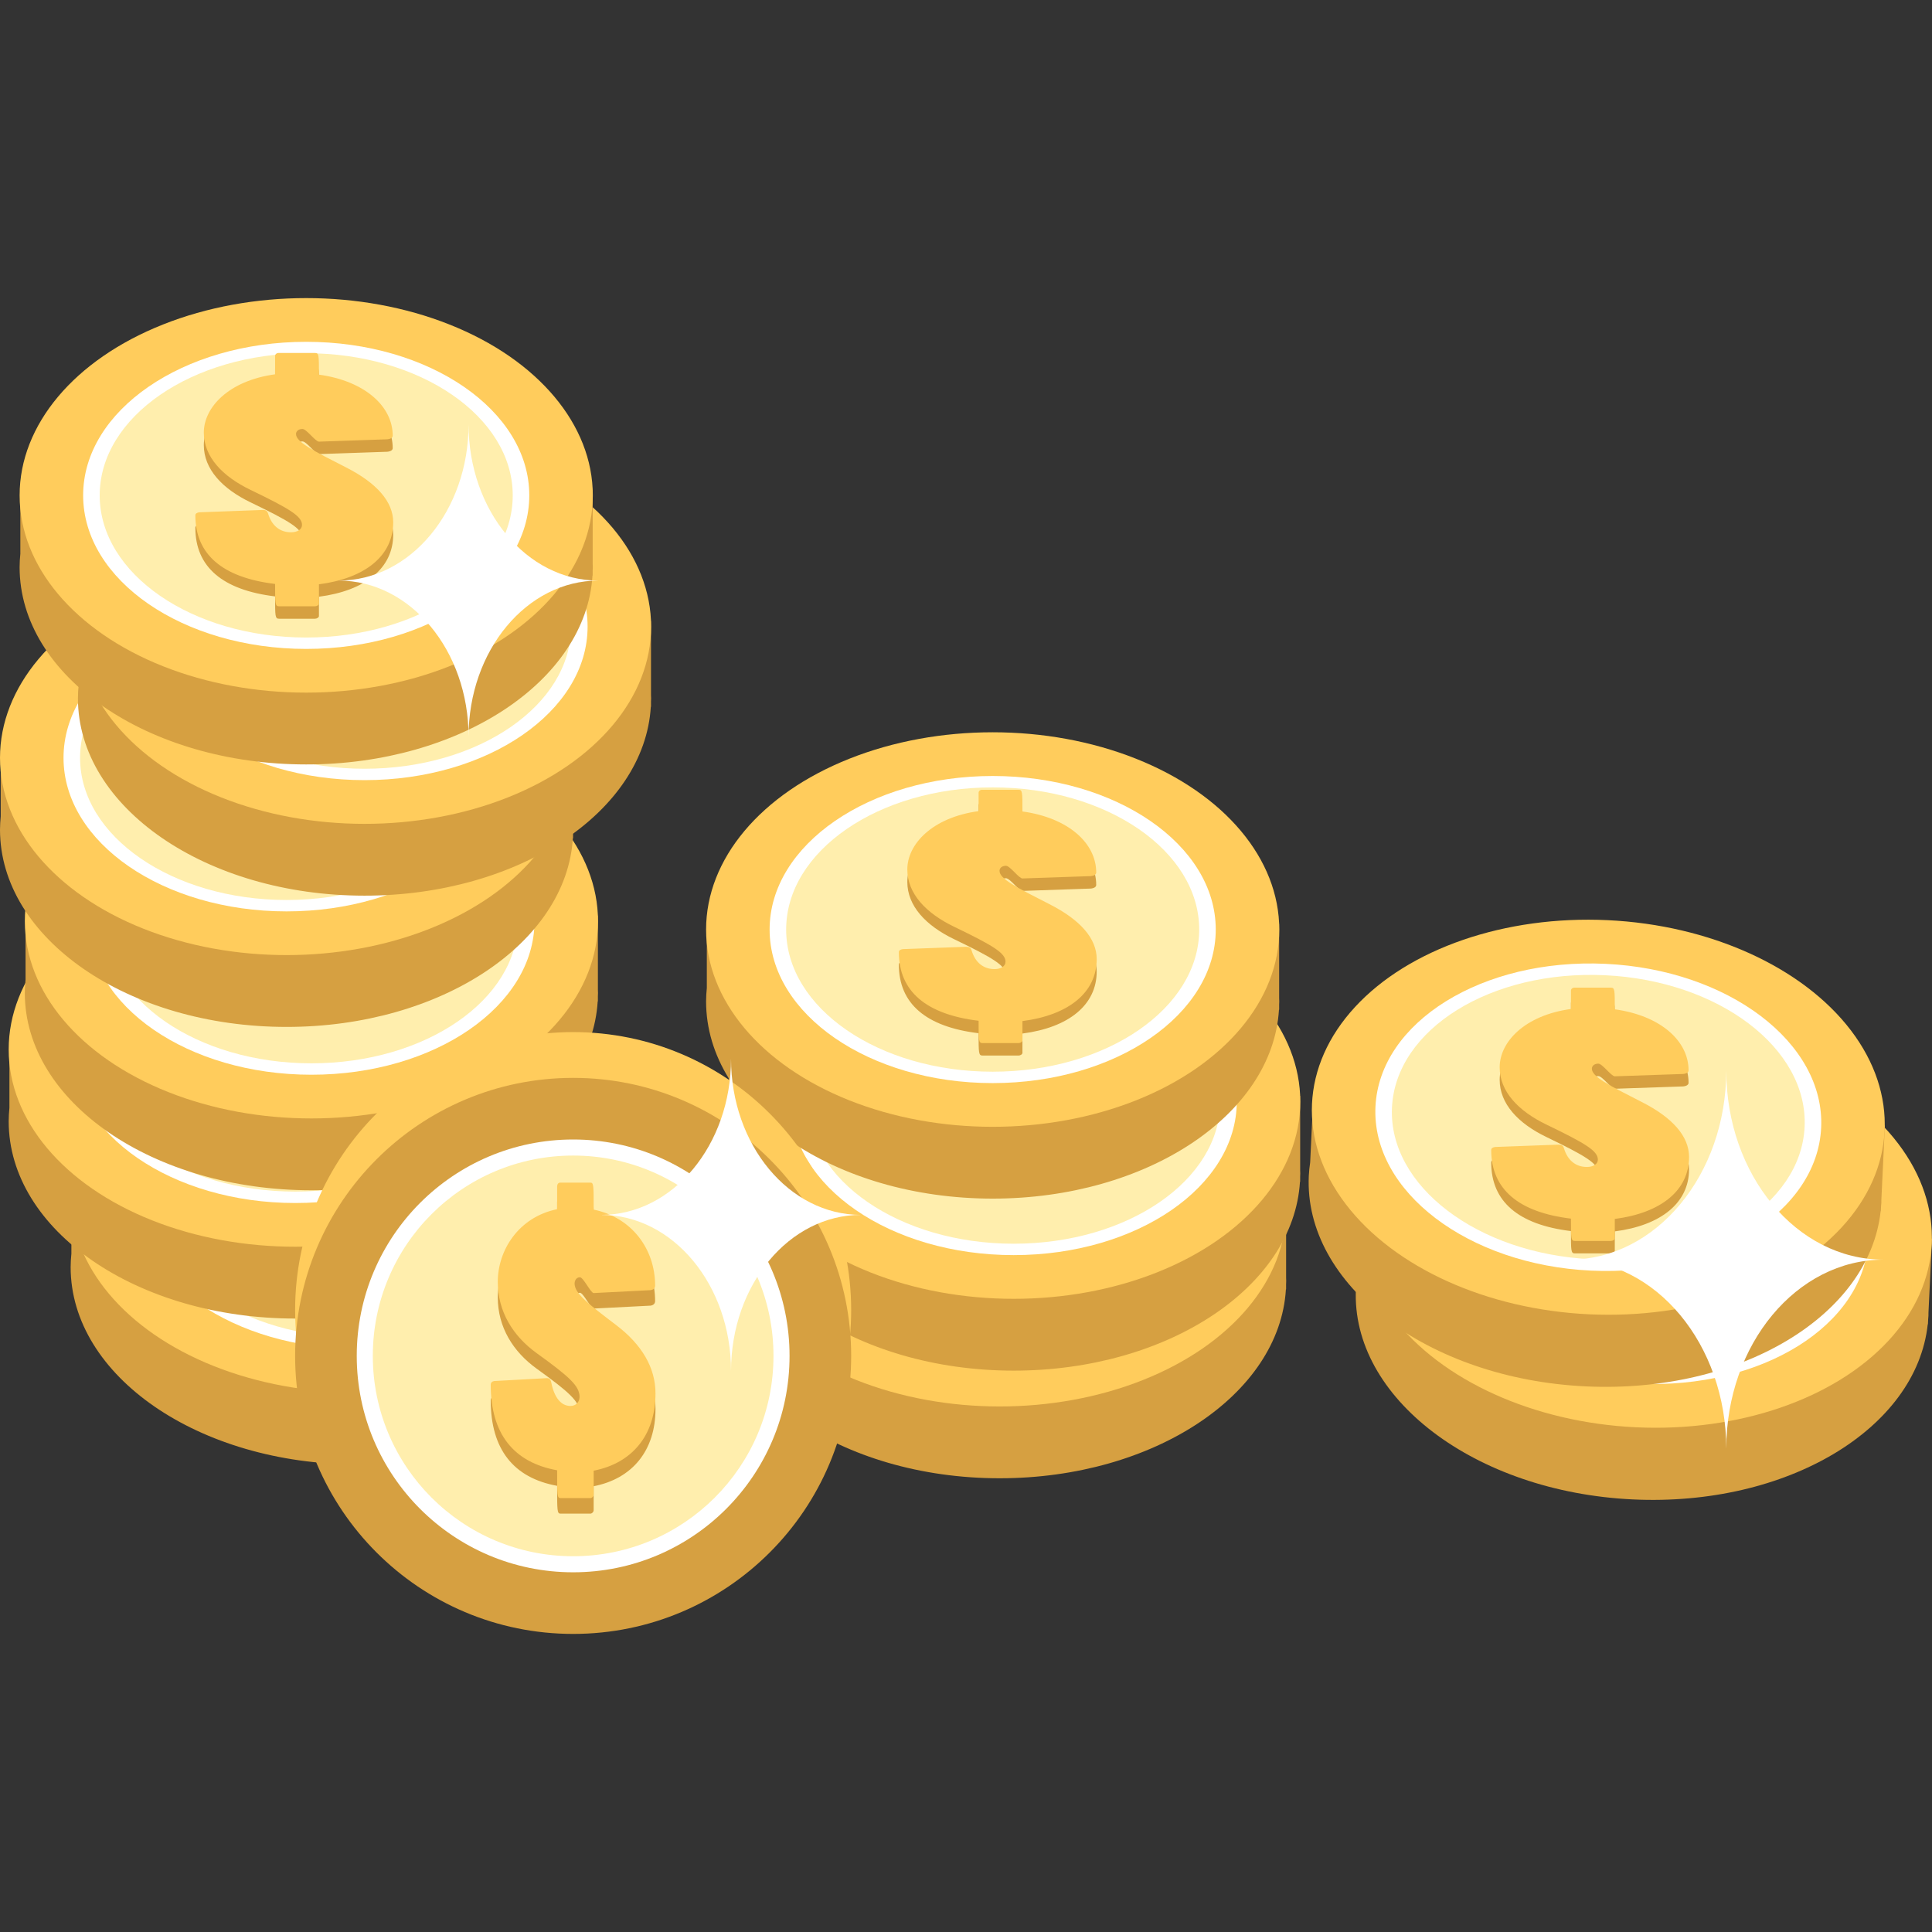 <?xml version="1.0" encoding="utf-8"?>
<!-- Generator: Adobe Illustrator 18.0.0, SVG Export Plug-In . SVG Version: 6.00 Build 0)  -->
<!DOCTYPE svg PUBLIC "-//W3C//DTD SVG 1.1//EN" "http://www.w3.org/Graphics/SVG/1.1/DTD/svg11.dtd">
<svg version="1.1" id="ecommerce_1_" xmlns="http://www.w3.org/2000/svg" xmlns:xlink="http://www.w3.org/1999/xlink" x="0px"
	 y="0px" viewBox="0 0 115 115" style="enable-background:new 0 0 115 115;" xml:space="preserve">
<rect x="0" y="0" width="115" height="115" fill="#333333" stroke="none"/>
<style type="text/css">
	.st0{fill:#FFEEAD;}
	.st1{fill:#C9B77D;}
	.st2{fill:#99734A;}
	.st3{fill:#FF6F69;}
	.st4{fill:#96CEB4;}
	.st5{fill:none;}
	.st6{fill:#AA9865;}
	.st7{fill:#71A58A;}
	.st8{fill:#FFCC5C;}
	.st9{fill:#825E3B;}
	.st10{fill:#639376;}
	.st11{fill:#E05858;}
	.st12{fill:#C1821E;}
	.st13{fill:#D6A041;}
	.st14{fill:#B28559;}
	.st15{fill:#BF4343;}
	.st16{fill:#D3C089;}
	.st17{fill:#7C5C3C;}
	.st18{fill:#FDCC5C;}
	.st19{fill:#FFFFFF;}
</style>
<g>
	<g>
		<g>
			<g>
				<g>
					<g>
						<path class="st13" d="M80.97,72.115l-0.18,3.808c-0.038,0.263-0.069,0.527-0.081,0.795
							c-0.306,6.478,7.075,12.089,16.486,12.534c9.168,0.433,16.877-4.198,17.552-10.426l0.011,0l0.014-0.308
							c0.005-0.064,0.013-0.127,0.016-0.191c0.003-0.064,0-0.128,0.002-0.192L115,73.722L80.97,72.115z"/>
					</g>
				</g>
				<g>
					<g>
						
							<ellipse transform="matrix(0.047 -0.999 0.999 0.047 20.158 167.638)" class="st8" cx="97.951" cy="73.253" rx="11.742" ry="17.059"/>
					</g>
				</g>
				<g>
					<g>
						
							<ellipse transform="matrix(0.047 -0.999 0.999 0.047 20.158 167.639)" class="st19" cx="97.951" cy="73.253" rx="9.14" ry="13.278"/>
					</g>
				</g>
				<g>
					<g>
						
							<ellipse transform="matrix(0.047 -0.999 0.999 0.047 20.158 167.638)" class="st0" cx="97.951" cy="73.253" rx="8.461" ry="12.293"/>
					</g>
				</g>
			</g>
		</g>
		<g>
			<g>
				<g>
					<g>
						<path class="st13" d="M38.316,75.231v-4.418H4.249v3.812c-0.026,0.264-0.044,0.53-0.044,0.799
							c0,6.485,7.638,11.742,17.059,11.742c9.178,0,16.66-4.989,17.041-11.242h0.011v-0.308c0.002-0.064,0.007-0.127,0.007-0.192
							C38.324,75.358,38.318,75.295,38.316,75.231z"/>
					</g>
				</g>
				<g>
					<g>
						<ellipse class="st8" cx="21.264" cy="71.148" rx="17.059" ry="11.742"/>
					</g>
				</g>
				<g>
					<g>
						<ellipse class="st19" cx="21.264" cy="71.148" rx="13.278" ry="9.14"/>
					</g>
				</g>
				<g>
					<g>
						<ellipse class="st0" cx="21.264" cy="71.148" rx="12.293" ry="8.462"/>
					</g>
				</g>
			</g>
		</g>
		<g>
			<g>
				<g>
					<g>
						<path class="st13" d="M34.628,66.551v-4.419H0.561v3.812c-0.026,0.264-0.044,0.53-0.044,0.799
							c0,6.485,7.638,11.742,17.059,11.742c9.178,0,16.66-4.989,17.041-11.242h0.011v-0.308c0.001-0.064,0.007-0.127,0.007-0.192
							C34.635,66.679,34.63,66.615,34.628,66.551z"/>
					</g>
				</g>
				<g>
					<g>
						<ellipse class="st8" cx="17.576" cy="62.468" rx="17.059" ry="11.742"/>
					</g>
				</g>
				<g>
					<g>
						<ellipse class="st19" cx="17.576" cy="62.468" rx="13.278" ry="9.14"/>
					</g>
				</g>
				<g>
					<g>
						<ellipse class="st0" cx="17.576" cy="62.468" rx="12.293" ry="8.461"/>
					</g>
				</g>
			</g>
		</g>
		<g>
			<g>
				<g>
					<g>
						<path class="st13" d="M35.589,58.915v-4.419H1.521v3.812c-0.026,0.264-0.044,0.53-0.044,0.799
							c0,6.485,7.638,11.742,17.059,11.742c9.178,0,16.66-4.99,17.041-11.242h0.011v-0.308c0.002-0.064,0.007-0.128,0.007-0.192
							S35.59,58.979,35.589,58.915z"/>
					</g>
				</g>
				<g>
					<g>
						<ellipse class="st8" cx="18.537" cy="54.832" rx="17.059" ry="11.742"/>
					</g>
				</g>
				<g>
					<g>
						<ellipse class="st19" cx="18.537" cy="54.832" rx="13.278" ry="9.14"/>
					</g>
				</g>
				<g>
					<g>
						<ellipse class="st0" cx="18.537" cy="54.832" rx="12.293" ry="8.461"/>
					</g>
				</g>
			</g>
		</g>
		<g>
			<g>
				<g>
					<g>
						<path class="st13" d="M34.111,49.192v-4.419H0.044v3.812C0.018,48.849,0,49.115,0,49.384c0,6.485,7.638,11.742,17.059,11.742
							c9.178,0,16.66-4.989,17.041-11.242h0.011v-0.308c0.001-0.064,0.007-0.127,0.007-0.192
							C34.118,49.319,34.113,49.256,34.111,49.192z"/>
					</g>
				</g>
				<g>
					<g>
						<ellipse class="st8" cx="17.059" cy="45.109" rx="17.059" ry="11.742"/>
					</g>
				</g>
				<g>
					<g>
						<ellipse class="st19" cx="17.059" cy="45.109" rx="13.278" ry="9.14"/>
					</g>
				</g>
				<g>
					<g>
						<ellipse class="st0" cx="17.059" cy="45.109" rx="12.293" ry="8.462"/>
					</g>
				</g>
			</g>
		</g>
		<g>
			<g>
				<g>
					<g>
						<path class="st13" d="M76.554,76.059v-4.419H42.486v3.812c-0.026,0.264-0.044,0.53-0.044,0.798
							c0,6.485,7.638,11.742,17.059,11.742c9.178,0,16.66-4.989,17.041-11.242h0.011v-0.308c0.001-0.064,0.007-0.127,0.007-0.192
							S76.555,76.123,76.554,76.059z"/>
					</g>
				</g>
				<g>
					<g>
						<ellipse class="st8" cx="59.502" cy="71.976" rx="17.059" ry="11.742"/>
					</g>
				</g>
				<g>
					<g>
						<ellipse class="st19" cx="59.502" cy="71.976" rx="13.278" ry="9.14"/>
					</g>
				</g>
				<g>
					<g>
						<ellipse class="st0" cx="59.502" cy="71.976" rx="12.293" ry="8.462"/>
					</g>
				</g>
			</g>
		</g>
		<g>
			<g>
				<g>
					<g>
						<path class="st13" d="M77.391,69.652v-4.419H43.323v3.812c-0.026,0.264-0.044,0.53-0.044,0.798
							c0,6.485,7.638,11.742,17.059,11.742c9.178,0,16.66-4.989,17.041-11.242h0.011v-0.308c0.001-0.064,0.007-0.128,0.007-0.192
							C77.398,69.78,77.392,69.716,77.391,69.652z"/>
					</g>
				</g>
				<g>
					<g>
						<ellipse class="st8" cx="60.339" cy="65.569" rx="17.059" ry="11.742"/>
					</g>
				</g>
				<g>
					<g>
						<ellipse class="st19" cx="60.339" cy="65.569" rx="13.278" ry="9.14"/>
					</g>
				</g>
				<g>
					<g>
						<ellipse class="st0" cx="60.339" cy="65.569" rx="12.293" ry="8.462"/>
					</g>
				</g>
			</g>
		</g>
		<g>
			<g>
				<g>
					<g>
						<path class="st13" d="M76.14,59.413v-4.419H42.073v3.812c-0.026,0.264-0.044,0.53-0.044,0.798
							c0,6.485,7.638,11.742,17.059,11.742c9.178,0,16.66-4.989,17.041-11.242h0.011v-0.308c0.002-0.064,0.007-0.127,0.007-0.192
							C76.147,59.54,76.142,59.477,76.14,59.413z"/>
					</g>
				</g>
				<g>
					<g>
						<ellipse class="st8" cx="59.088" cy="55.33" rx="17.059" ry="11.742"/>
					</g>
				</g>
				<g>
					<g>
						<ellipse class="st19" cx="59.088" cy="55.33" rx="13.278" ry="9.14"/>
					</g>
				</g>
				<g>
					<g>
						<ellipse class="st0" cx="59.088" cy="55.33" rx="12.293" ry="8.462"/>
					</g>
				</g>
			</g>
		</g>
		<g>
			<g>
				<g>
					<g>
						<path class="st13" d="M78.166,65.386l-0.18,3.808c-0.038,0.263-0.069,0.527-0.081,0.795
							c-0.306,6.478,7.075,12.089,16.486,12.534c9.168,0.433,16.877-4.198,17.552-10.426l0.011,0l0.015-0.308
							c0.005-0.064,0.013-0.127,0.016-0.191c0.003-0.064,0-0.128,0.002-0.192l0.208-4.414L78.166,65.386z"/>
					</g>
				</g>
				<g>
					<g>
						
							<ellipse transform="matrix(0.047 -0.999 0.999 0.047 24.208 158.427)" class="st8" cx="95.147" cy="66.524" rx="11.742" ry="17.059"/>
					</g>
				</g>
				<g>
					<g>
						
							<ellipse transform="matrix(0.047 -0.999 0.999 0.047 24.208 158.427)" class="st19" cx="95.147" cy="66.524" rx="9.14" ry="13.278"/>
					</g>
				</g>
				<g>
					<g>
						
							<ellipse transform="matrix(0.047 -0.999 0.999 0.047 24.207 158.427)" class="st0" cx="95.147" cy="66.524" rx="8.461" ry="12.293"/>
					</g>
				</g>
			</g>
		</g>
		<g>
			<g>
				<g>
					<g>
						<path class="st13" d="M38.75,41.38v-4.419H4.683v3.812c-0.026,0.264-0.044,0.53-0.044,0.798
							c0,6.485,7.638,11.742,17.059,11.742c9.178,0,16.66-4.989,17.041-11.242h0.011v-0.308c0.001-0.064,0.007-0.127,0.007-0.192
							S38.752,41.444,38.75,41.38z"/>
					</g>
				</g>
				<g>
					<g>
						<ellipse class="st8" cx="21.698" cy="37.297" rx="17.059" ry="11.742"/>
					</g>
				</g>
				<g>
					<g>
						<ellipse class="st19" cx="21.698" cy="37.297" rx="13.278" ry="9.14"/>
					</g>
				</g>
				<g>
					<g>
						<ellipse class="st0" cx="21.698" cy="37.297" rx="12.293" ry="8.462"/>
					</g>
				</g>
			</g>
		</g>
		<g>
			<g>
				<g>
					<g>
						<path class="st13" d="M35.279,33.569V29.15H1.211v3.812c-0.026,0.264-0.044,0.53-0.044,0.798
							c0,6.485,7.638,11.742,17.059,11.742c9.178,0,16.66-4.989,17.041-11.242h0.011v-0.308c0.002-0.064,0.007-0.127,0.007-0.192
							C35.286,33.696,35.28,33.633,35.279,33.569z"/>
					</g>
				</g>
				<g>
					<g>
						<ellipse class="st8" cx="18.227" cy="29.486" rx="17.059" ry="11.742"/>
					</g>
				</g>
				<g>
					<g>
						<ellipse class="st19" cx="18.227" cy="29.486" rx="13.278" ry="9.14"/>
					</g>
				</g>
				<g>
					<g>
						<ellipse class="st0" cx="18.227" cy="29.486" rx="12.293" ry="8.462"/>
					</g>
				</g>
			</g>
		</g>
		<g>
			<g>
				<g>
					<circle class="st8" cx="34.116" cy="77.983" r="16.549"/>
				</g>
			</g>
			<g>
				<g>
					<circle class="st13" cx="34.116" cy="80.708" r="16.549"/>
				</g>
			</g>
			<g>
				<g>
					<circle class="st19" cx="34.116" cy="80.708" r="12.881"/>
				</g>
			</g>
			<g>
				<g>
					<circle class="st0" cx="34.116" cy="80.708" r="11.925"/>
				</g>
			</g>
			<g>
				<g>
					<path class="st13" d="M36.673,79.793c-1.655-1.26-2.471-1.878-2.471-2.471c0-0.173,0.099-0.371,0.321-0.371
						c0.198,0,0.642,0.939,0.815,0.939l3.385-0.173c0.173-0.025,0.272-0.124,0.272-0.271c0-2.175-1.384-4.052-3.657-4.522
						c0-1.458,0-1.606-0.198-1.606h-1.804c-0.099,0-0.173,0.099-0.173,0.222V72.9c-2.298,0.47-3.533,2.446-3.533,4.324
						c0,1.779,0.914,3.237,2.322,4.25c1.952,1.408,2.545,1.952,2.545,2.594c0,0.321-0.222,0.544-0.543,0.544
						c-0.569,0-0.964-0.519-1.137-1.384c-0.049-0.222-0.124-0.271-0.272-0.271l-3.138,0.173c-0.124,0.024-0.197,0.098-0.197,0.222
						c0,2.916,1.359,4.62,3.953,5.09c0,1.482,0,1.655,0.197,1.655h1.779c0.099,0,0.198-0.099,0.198-0.198v-1.433
						c2.298-0.445,3.681-2.125,3.681-4.596C39.02,82.338,38.205,80.955,36.673,79.793z"/>
				</g>
			</g>
			<g>
				<g>
					<path class="st8" d="M36.673,78.871c-1.655-1.26-2.471-1.878-2.471-2.471c0-0.173,0.099-0.371,0.321-0.371
						c0.198,0,0.642,0.939,0.815,0.939l3.385-0.173c0.173-0.025,0.272-0.124,0.272-0.272c0-2.175-1.384-4.052-3.657-4.522
						c0-1.458,0-1.606-0.198-1.606h-1.804c-0.099,0-0.173,0.099-0.173,0.222v1.359c-2.298,0.47-3.533,2.446-3.533,4.324
						c0,1.779,0.914,3.237,2.322,4.25c1.952,1.408,2.545,1.952,2.545,2.594c0,0.321-0.222,0.544-0.543,0.544
						c-0.569,0-0.964-0.519-1.137-1.384c-0.049-0.222-0.124-0.271-0.272-0.271l-3.138,0.173c-0.124,0.024-0.197,0.098-0.197,0.222
						c0,2.916,1.359,4.62,3.953,5.09c0,1.482,0,1.655,0.197,1.655h1.779c0.099,0,0.198-0.099,0.198-0.198v-1.433
						c2.298-0.445,3.681-2.125,3.681-4.596C39.02,81.416,38.205,80.032,36.673,78.871z"/>
				</g>
			</g>
		</g>
		<g>
			<g>
				<g>
					<path class="st13" d="M20.587,28.557c-1.988-1.012-2.967-1.508-2.967-1.984c0-0.139,0.119-0.298,0.386-0.298
						c0.237,0,0.771,0.754,0.979,0.754l4.065-0.139c0.207-0.02,0.326-0.099,0.326-0.218c0-1.746-1.661-3.254-4.391-3.631
						c0-1.17,0-1.29-0.237-1.29h-2.166c-0.119,0-0.207,0.079-0.207,0.179v1.091c-2.759,0.377-4.243,1.964-4.243,3.472
						c0,1.429,1.098,2.599,2.789,3.412c2.344,1.131,3.056,1.567,3.056,2.083c0,0.258-0.267,0.437-0.653,0.437
						c-0.683,0-1.157-0.417-1.365-1.111c-0.059-0.178-0.148-0.218-0.326-0.218l-3.768,0.139c-0.148,0.02-0.237,0.079-0.237,0.178
						c0,2.341,1.632,3.71,4.747,4.087c0,1.19,0,1.329,0.237,1.329h2.136c0.119,0,0.237-0.079,0.237-0.159v-1.151
						c2.759-0.357,4.42-1.706,4.42-3.69C23.405,30.6,22.426,29.49,20.587,28.557z"/>
				</g>
			</g>
			<g>
				<g>
					<path class="st8" d="M20.587,27.816c-1.988-1.012-2.967-1.508-2.967-1.984c0-0.139,0.119-0.298,0.386-0.298
						c0.237,0,0.771,0.754,0.979,0.754l4.065-0.139c0.207-0.02,0.326-0.099,0.326-0.218c0-1.746-1.661-3.254-4.391-3.631
						c0-1.17,0-1.29-0.237-1.29h-2.166c-0.119,0-0.207,0.08-0.207,0.179v1.091c-2.759,0.377-4.243,1.964-4.243,3.472
						c0,1.429,1.098,2.599,2.789,3.412c2.344,1.131,3.056,1.567,3.056,2.083c0,0.258-0.267,0.437-0.653,0.437
						c-0.683,0-1.157-0.417-1.365-1.111c-0.059-0.178-0.148-0.218-0.326-0.218l-3.768,0.139c-0.148,0.02-0.237,0.079-0.237,0.178
						c0,2.341,1.632,3.71,4.747,4.087c0,1.19,0,1.329,0.237,1.329h2.136c0.119,0,0.237-0.079,0.237-0.159V34.78
						c2.759-0.357,4.42-1.706,4.42-3.69C23.405,29.86,22.426,28.749,20.587,27.816z"/>
				</g>
			</g>
		</g>
		<g>
			<g>
				<g>
					<path class="st13" d="M62.462,54.558c-1.988-1.012-2.967-1.508-2.967-1.984c0-0.139,0.119-0.298,0.386-0.298
						c0.237,0,0.771,0.754,0.979,0.754l4.065-0.139c0.207-0.02,0.326-0.099,0.326-0.218c0-1.746-1.661-3.254-4.391-3.631
						c0-1.171,0-1.29-0.237-1.29h-2.166c-0.119,0-0.207,0.079-0.207,0.179v1.091c-2.759,0.377-4.243,1.964-4.243,3.472
						c0,1.429,1.098,2.599,2.789,3.412c2.344,1.131,3.056,1.567,3.056,2.083c0,0.258-0.267,0.437-0.653,0.437
						c-0.683,0-1.157-0.417-1.365-1.111c-0.059-0.178-0.148-0.218-0.326-0.218l-3.768,0.139c-0.148,0.02-0.237,0.079-0.237,0.178
						c0,2.341,1.632,3.71,4.747,4.087c0,1.19,0,1.329,0.237,1.329h2.136c0.119,0,0.237-0.08,0.237-0.159v-1.151
						c2.759-0.357,4.42-1.706,4.42-3.69C65.28,56.601,64.301,55.49,62.462,54.558z"/>
				</g>
			</g>
			<g>
				<g>
					<path class="st8" d="M62.462,53.817c-1.988-1.012-2.967-1.508-2.967-1.984c0-0.139,0.119-0.298,0.386-0.298
						c0.237,0,0.771,0.754,0.979,0.754l4.065-0.139c0.207-0.02,0.326-0.099,0.326-0.218c0-1.746-1.661-3.254-4.391-3.631
						c0-1.171,0-1.29-0.237-1.29h-2.166c-0.119,0-0.207,0.079-0.207,0.179v1.091c-2.759,0.377-4.243,1.964-4.243,3.472
						c0,1.429,1.098,2.599,2.789,3.412c2.344,1.131,3.056,1.567,3.056,2.083c0,0.258-0.267,0.437-0.653,0.437
						c-0.683,0-1.157-0.417-1.365-1.111c-0.059-0.178-0.148-0.218-0.326-0.218l-3.768,0.139c-0.148,0.02-0.237,0.079-0.237,0.178
						c0,2.341,1.632,3.71,4.747,4.087c0,1.19,0,1.329,0.237,1.329h2.136c0.119,0,0.237-0.079,0.237-0.159v-1.151
						c2.759-0.357,4.42-1.706,4.42-3.69C65.28,55.86,64.301,54.75,62.462,53.817z"/>
				</g>
			</g>
		</g>
		<g>
			<g>
				<g>
					<path class="st13" d="M97.721,66.335c-1.988-1.012-2.967-1.508-2.967-1.984c0-0.139,0.119-0.298,0.386-0.298
						c0.237,0,0.771,0.754,0.979,0.754l4.065-0.139c0.207-0.02,0.326-0.099,0.326-0.218c0-1.746-1.661-3.254-4.391-3.631
						c0-1.17,0-1.29-0.237-1.29h-2.166c-0.119,0-0.207,0.08-0.207,0.179v1.091c-2.759,0.377-4.243,1.964-4.243,3.472
						c0,1.429,1.098,2.599,2.789,3.412c2.344,1.131,3.056,1.567,3.056,2.083c0,0.258-0.267,0.437-0.653,0.437
						c-0.683,0-1.157-0.417-1.365-1.111c-0.059-0.178-0.148-0.218-0.326-0.218l-3.768,0.139c-0.148,0.02-0.237,0.079-0.237,0.178
						c0,2.341,1.632,3.71,4.747,4.087c0,1.19,0,1.329,0.237,1.329h2.136c0.119,0,0.237-0.079,0.237-0.159v-1.151
						c2.759-0.357,4.42-1.706,4.42-3.69C100.539,68.378,99.56,67.267,97.721,66.335z"/>
				</g>
			</g>
			<g>
				<g>
					<path class="st8" d="M97.721,65.594c-1.988-1.012-2.967-1.508-2.967-1.984c0-0.139,0.119-0.298,0.386-0.298
						c0.237,0,0.771,0.754,0.979,0.754l4.065-0.139c0.207-0.02,0.326-0.099,0.326-0.218c0-1.746-1.661-3.254-4.391-3.631
						c0-1.17,0-1.29-0.237-1.29h-2.166c-0.119,0-0.207,0.08-0.207,0.179v1.091c-2.759,0.377-4.243,1.964-4.243,3.472
						c0,1.429,1.098,2.599,2.789,3.412c2.344,1.131,3.056,1.567,3.056,2.083c0,0.258-0.267,0.437-0.653,0.437
						c-0.683,0-1.157-0.417-1.365-1.111c-0.059-0.178-0.148-0.218-0.326-0.218l-3.768,0.139c-0.148,0.02-0.237,0.079-0.237,0.178
						c0,2.341,1.632,3.71,4.747,4.087c0,1.19,0,1.329,0.237,1.329h2.136c0.119,0,0.237-0.079,0.237-0.159v-1.151
						c2.759-0.357,4.42-1.706,4.42-3.69C100.539,67.637,99.56,66.526,97.721,65.594z"/>
				</g>
			</g>
		</g>
	</g>
	<g>
		<g>
			<path class="st19" d="M27.891,25.262c0,5.135-3.461,9.297-7.73,9.297c4.269,0,7.73,4.162,7.73,9.297
				c0-5.135,3.461-9.297,7.73-9.297C31.351,34.558,27.891,30.396,27.891,25.262z"/>
		</g>
	</g>
	<g>
		<g>
			<path class="st19" d="M43.514,63.018c0,5.135-3.461,9.297-7.73,9.297c4.269,0,7.73,4.162,7.73,9.297
				c0-5.134,3.461-9.297,7.73-9.297C46.975,72.315,43.514,68.152,43.514,63.018z"/>
		</g>
	</g>
	<g>
		<g>
			<path class="st19" d="M102.754,63.72c0,6.218-4.191,11.259-9.361,11.259c5.17,0,9.361,5.041,9.361,11.259
				c0-6.218,4.191-11.259,9.361-11.259C106.945,74.979,102.754,69.938,102.754,63.72z"/>
		</g>
	</g>
</g>
</svg>
